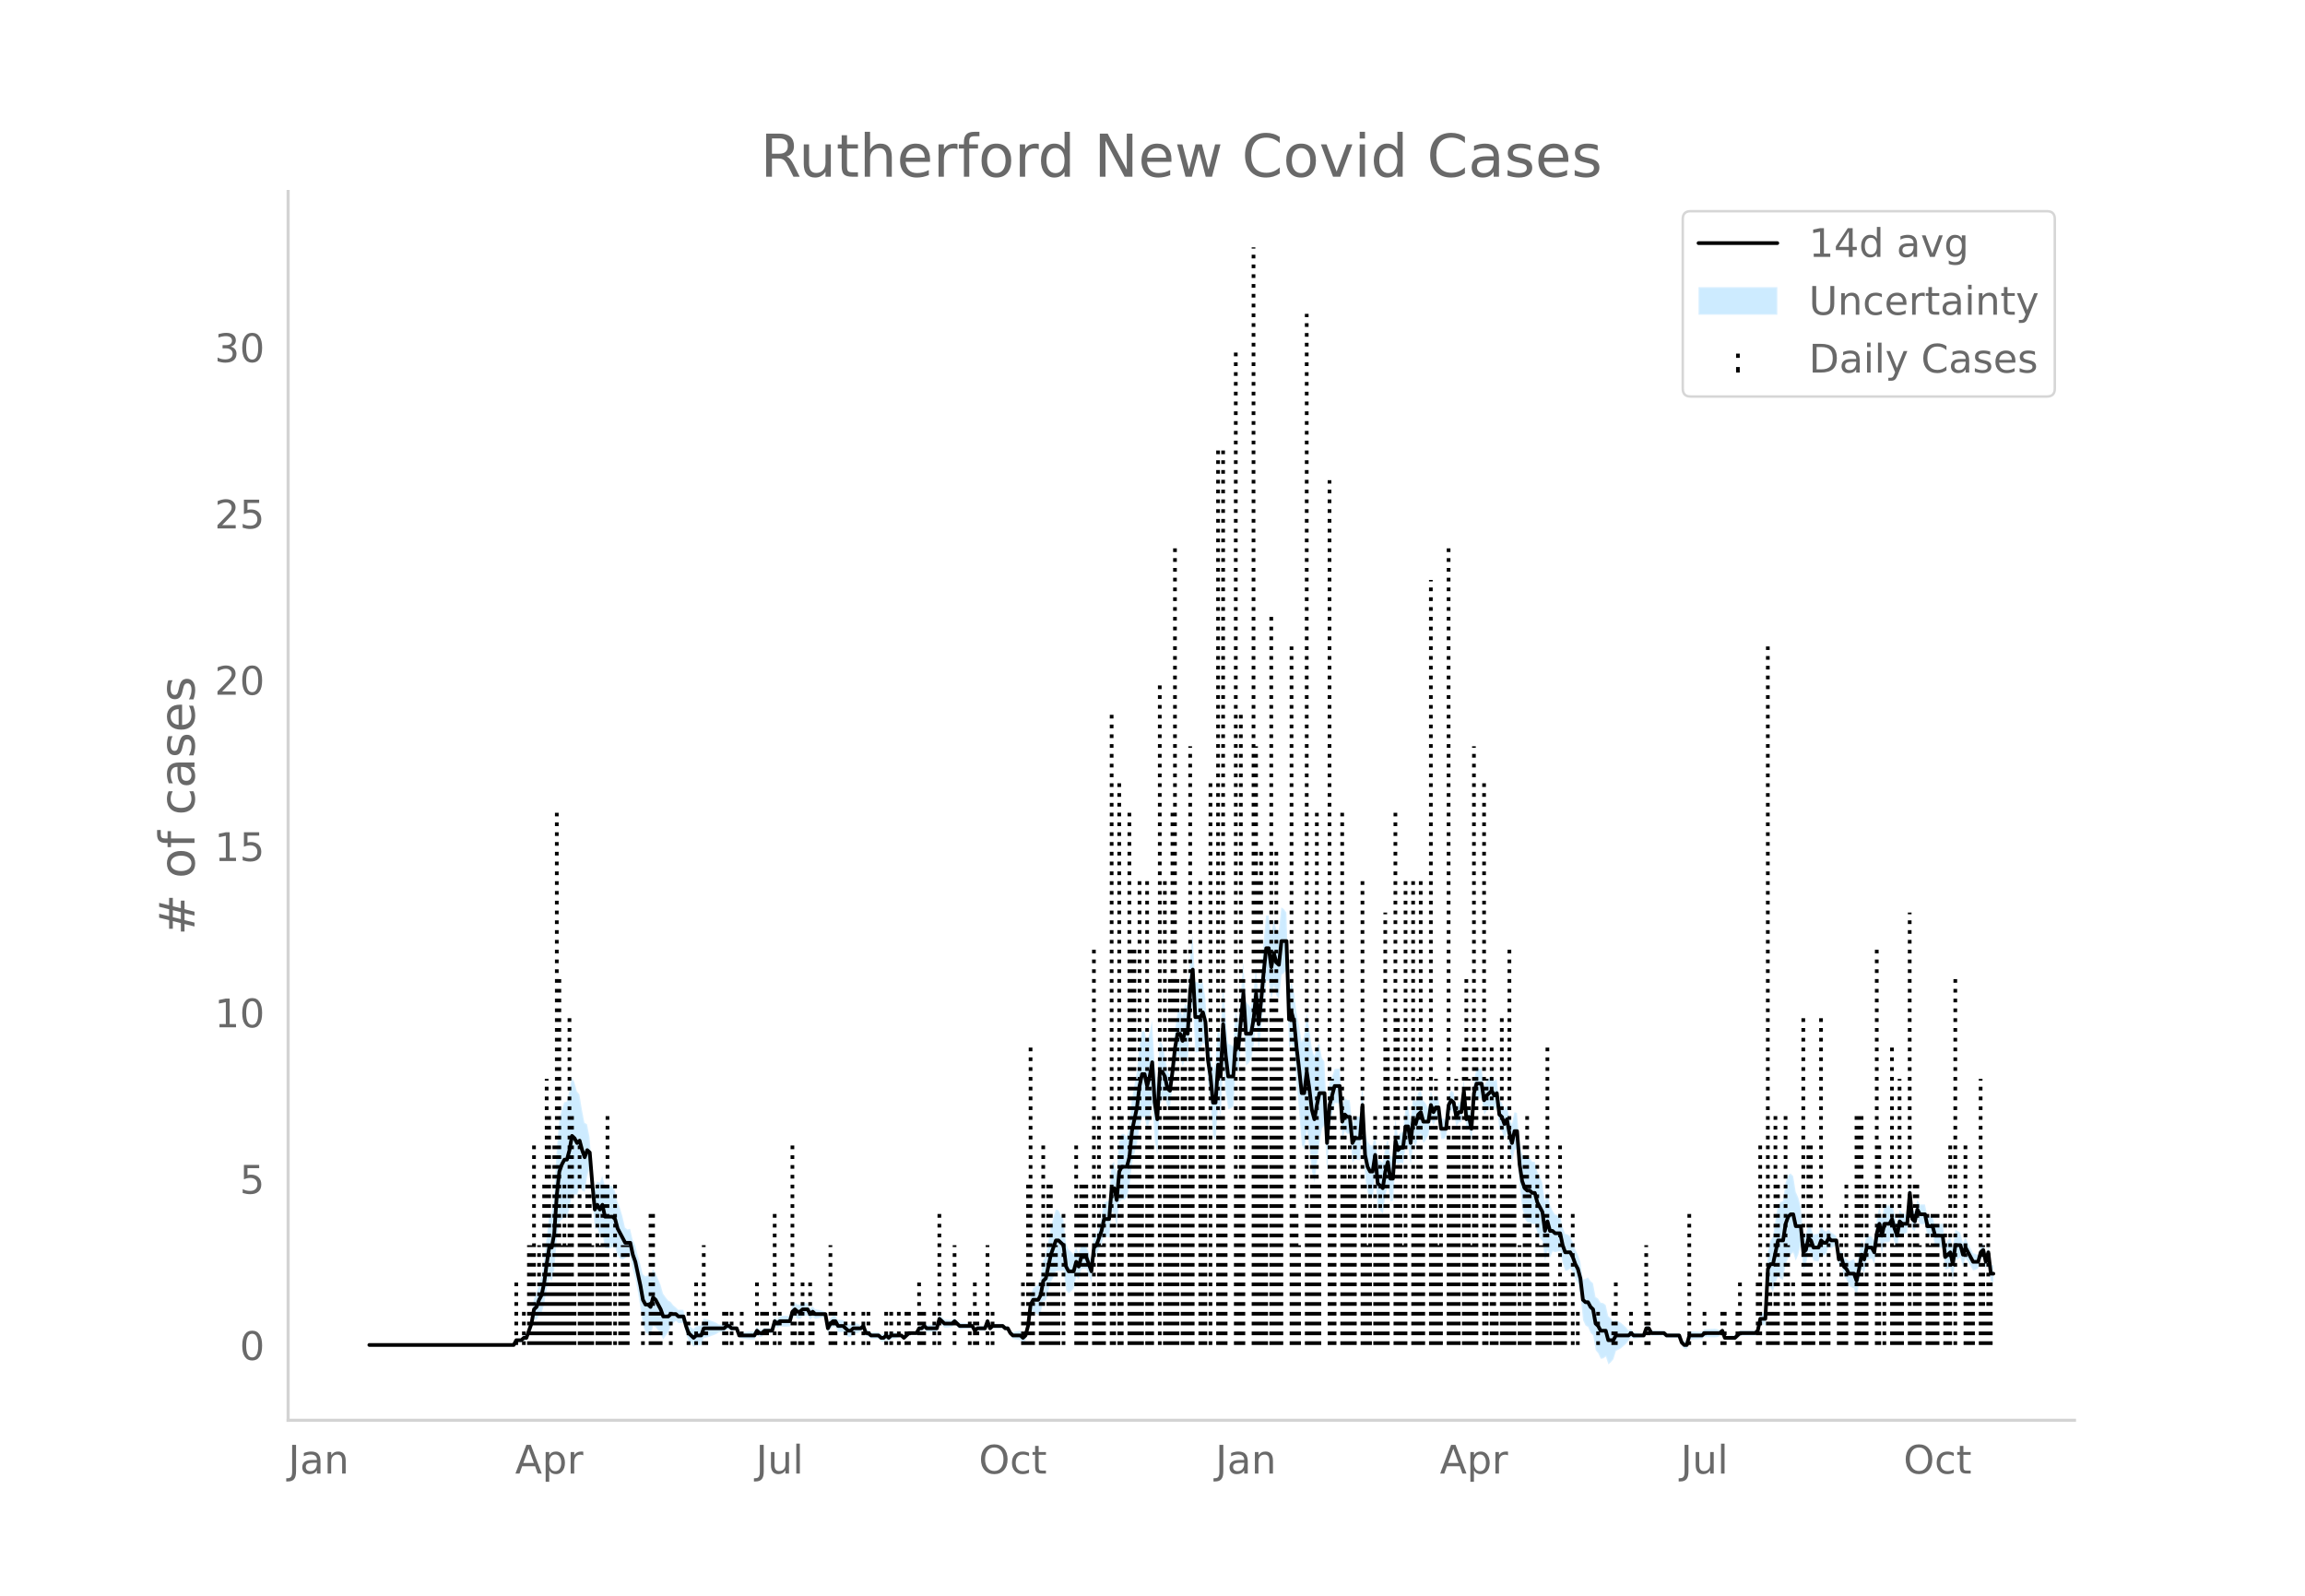 <svg height="864" viewBox="0 0 936 648" width="1248" xmlns="http://www.w3.org/2000/svg" xmlns:xlink="http://www.w3.org/1999/xlink"><defs><style>*{stroke-linecap:butt;stroke-linejoin:round}</style></defs><g id="figure_1"><path d="M0 648h936V0H0z" style="fill:#fff" id="patch_1"/><g id="axes_1"><path d="M117 576.72h725.4V77.76H117z" style="fill:none" id="patch_2"/><g id="PolyCollection_1"><defs><path d="M151.002-101.853H208.614l1.029-1.413 1.028.185 1.03.12 1.028-.742 1.029.144 1.029-2.33 1.028-2.04 1.03-4.198 1.028.107 1.029-1.8 1.028-.994 1.03-3.628 1.028-5.922 1.029-4.74 1.029 1.272 1.028-4.455 1.03-12.722 1.028-6.774 1.029-1.105 1.029-.88 1.028.233 1.03-3.606 1.028-5.835 1.029.086 1.029.067 1.028-3.2 1.03 1.476 1.028.52 1.029-6.381 1.028-3.313 1.03 11.64 1.028 13.16 1.029-.376 1.029 3.368 1.028-1.052 1.03 5.825 1.028.176 1.029-.177 1.029-.397 1.028.068 1.03 3.248 1.028 1.342 1.029.348 1.029-.568 1.028-.802 1.03.27 1.028 5.27 1.029 3.555 1.028 5.519 1.03 6.176 1.028 7.36 1.029 3.009 1.029.412 1.028 1.004 1.03-4.243 1.028.484 1.029 1.427 1.029 1.402 1.028 2.132 1.03-1.434 1.028-1.311 1.029-2.55 1.029-1.325 1.028-.863 1.03.893 1.028.024 1.029-.024 1.029 4.228 1.028 3.076 1.03 1.115 1.028 1.228 1.029-.85 1.028.2 1.03.111 1.028-2.999 1.029-.23 1.029-.297 1.028-.386 1.03-.349 1.028-.456 1.029-.652 1.029-.08 1.028.02 1.03-.965 1.028-.202 1.029.775 1.029-.277 1.028-.534 1.03 3.428 1.028.277 1.029.19 1.028.135 1.03.095 1.028.062 1.029.032 1.029-1.968 1.028.92 1.03-.167 1.028-1.166 1.029-.089 1.029-.101 1.028-.118 1.03-3.195 1.028 1.184 1.029-.71 1.029.144 1.028.056 1.03-.028 1.028-.113 1.029-3.389 1.028-.63 1.03.989h1.028l1.029-.989 1.029-.17 1.028-.349 1.03 1.855 1.028-1.142 1.029.82 1.029-.18 1.028-.23 1.03-.303 1.028-.455 1.029 6.906 1.029-1.692 1.028-.864 1.03.061 1.028 2.056 1.029.021 1.029-.08 1.028 1.077 1.03.996 1.028.021 1.029-1.111 1.028-.238 1.03-.366 1.028-.6 1.029-.975 1.029 3.021 1.028-.068 1.03.916 1.028.111 1.029.045 1.029-.015 1.028 1.093 1.03.123 1.028-.946 1.029.964 1.029-1.065 1.028-.141 1.03-.194 1.028-.613 1.029-.079 1.028.902 1.03-.965 1.028-.859 1.029.081 1.029.065h1.028l1.03-1.661 1.028.207 1.029-.756 1.029 1.035 1.028.036 1.03.005 1.028-.025 1.029-.059 1.029-3.595 1.028 1.02 1.03.94 1.028-.073 1.029-.13 1.028-.204 1.03-.924 1.028.918 1.029.965 1.029-.059 1.028-.066 1.03-.074 1.028-.085 1.029-.098 1.029 1.997 1.028-.988 1.03.031 1.028.01 1.029-.01 1.029-2.784 1.028 2.753 1.03-1.028h4.115l1.028.973 1.029.003 1.029 2.073 1.028 1.287 1.03.232 1.028.177 1.029.136 1.029.918 1.028-.912 1.03-3.86 1.028-7.164 1.029-.654 1.029.888 1.028.668 1.03-1.227 1.028-4.575 1.029-.124 1.029-3.835 1.028-3.722 1.03-2.034 1.028-2.31 1.029-.211 1.028.086 1.03-.117 1.028 7.923 1.029 1.222 1.029-.86 1.028-1.067 1.03-4.994 1.028 1.472 1.029-4.363 1.029-.118 1.028-.006 1.03 2.822 1.028 2.61 1.029-10 1.029-1.09 1.028-2.48 1.03-1.92 1.028-3.611 1.029.686 1.028.304 1.03-10.462 1.028 1.104 1.029 5.173 1.029-10.243 1.028-.994 1.03.024 1.028-1.088 1.029-3.939 1.029-9.908 1.028-3.997 1.03-3.923 1.028-6.98 1.029-3.564 1.029.132 1.028 4.966 1.03-3.933 1.028-6.66 1.029 15.224 1.028 5.473 1.03-20.459 1.028-1.978 1.029-.516 1.029 3.402 1.028-.033 1.03-8.155 1.028-8.62 1.029-4.206 1.029 1.183 1.028 3.392 1.03-3.056 1.028 1.546 1.029-15.722 1.029-7.648 1.028 19.307 1.03-.177 1.028-.546 1.029-3.305 1.029 1.532 1.028 14.778 1.03 8.124 1.028 13.518 1.029 2.113 1.028-15.119 1.03 5.364 1.028-21.145 1.029 11.597 1.029 6.36 1.028-.403 1.03-.674 1.028-16.192 1.029 2.49 1.029-11.45 1.028-8.048 1.03 16.515 1.028-1.006 1.029-1.503 1.029-5.636 1.028-10.093 1.03 12.541 1.028-9.186 1.029-10.971 1.028-8.5 1.03-.021 1.028 7.867 1.029-5.91 1.029 4.005 1.028 1.27 1.03-9.741 1.028-.68 1.029-1.366 1.029 31.836 1.028-2.242 1.03 3.731 1.028 12.943 1.029 11.96 1.029 12.887 1.028 1.99 1.03-7.903 1.028 7.208 1.029 9.568 1.028 4.39 1.03-7.77 1.028-8.411 1.029-5.783 1.029-1.403 1.028 19.414 1.03-18.228 1.028-5.627 1.029-4.473 1.029.123 1.028.114 1.03 14.17 1.028-2.956 1.029 1.09 1.029-.062 1.028 11.823 1.03-1.42 1.028.274 1.029.06 1.029-14.008 1.028 21.291 1.03 5.859 1.028 2.276 1.029-.277 1.028-8.231 1.03 12.473 1.028 1.3 1.029 1.053 1.029-7.575 1.028-4.014 1.03 6.627 1.028-.291 1.029-15.523 1.029.799 1.028-.708 1.03.385 1.028-7.39 1.029.894 1.029 6.939 1.028-9.139 1.03 1.728 1.028-4.24 1.029-.87 1.028 3.716 1.03-1.278 1.028-2.072 1.029-6.293 1.029 2.44 1.028-2.377 1.03-.84 1.028 8.746 1.029.062 1.029-.825 1.028-9.368 1.03-1.609 1.028 1.2 1.029 5.785 1.029-1.998 1.028-.09 1.03-8.122 1.028 11.59 1.029-.938 1.028 5.088 1.03-14 1.028-3.319 1.029.202 1.029-.104 1.028 6.76 1.03-1.88 2.057-1.79v-.15l1.029 1.777 1.028-1.147 1.03 8.9 1.028.869 1.029 3.212 1.029-2.434 1.028 6.86 1.03 4.84 1.028-4.85 1.029-.299 1.028 15.205 1.03 8.675 1.028 4.214 1.029 1.626 1.029.187 1.028.484 1.03-.047 1.028 3.815 1.029 1.88 1.029 1.27 1.028 8.022 1.03-4.132 1.028 2.646 1.029-2.388 1.029.288 1.028-.194 1.03-.164 1.028 4.96 1.029 2.982 1.029-.233 1.028-.709 1.03 1.553 1.028 2.713 1.029 1.827 1.028 4.772 1.03 10.143 1.028 2.155 1.029.611 1.029 2.383 1.028 1.042 1.03 6.005 1.028 1.25 1.029 2.22 1.029-.2 1.028-.723 1.03 3.181 1.028-.89 1.029-1.256 1.029-3.358 1.028-.479 1.03-.588 1.028-.892 1.029-.931 1.028-1.299 1.03-1.348 1.028.625 1.029-.111 1.029-.142 1.028-.186 1.03-.123 1.028-2.677 1.029.063 1.029 1.927 1.028-.008 1.03-.012 1.028-.017 1.029-.023 1.029-.03 1.028.994H681.858l1.028 3.142 1.029 1.214 1.029.276 1.028-3.899 1.03-.043 1.028-.048 1.029-.053 1.029-.057h1.028l1.03-.907 1.028.052 1.029.048 1.029.043 1.028.04 1.03-.12 1.028-.378 1.029-1.619 1.029 3.013 1.028.095 1.03.08 1.028.068 1.029.059 1.028-.965 1.03-.965H712.72l1.029-.965 1.029-3.894 1.028.483 1.03.285 1.028-15.854 1.029.542 1.029 1.58 1.028-3.133 1.03-3.144 1.028 1.012 1.029.474 1.028-6.12 1.03-2.634 1.028-1.346 1.029-1.056 1.029 3.316 1.028-2.342 1.03-3.896 1.028 9.923 1.029-1.544 1.029-5.774 1.028.574 1.03 3.095 1.028.185 1.029.17 1.029-2.973 1.028.598 1.03-.674 1.028-2.919 1.029.557 1.028-.537 1.03-.775 1.028 8.234 1.029-.637 1.029 4.649 1.028 1.636 1.03 2.734 1.028.582 1.029.424 1.029 3.308 1.028-4.935 1.03-6.047 1.028 1.373 1.029-5.122 1.029-.326 1.028-.36 1.03 2.063 1.028-6.756 1.029-2.64 1.029 5.071 1.028-4.416 1.03.093 1.028-.21 1.029-2.795 1.028 3.004 1.03 2.51 1.028-6.368 1.029.74 1.029-.36 1.028-.539 1.03-11.895 1.028 10.485 1.029.966 1.029-4.901 1.028 1.97 1.03.02h1.028l1.029 4.905 1.029-.06 1.028-.381 1.03 4.307 1.028.348 1.029.296 1.028.253 1.03 8.805 1.028-.22 1.029-.535 1.029 5.212 1.028-8.111 1.03-.568 1.028-.802 1.029 3.682 1.029-3.356 1.028 1.348 1.03 1.81 1.028 1.843 1.029-.275 1.029-.518 1.028-3.87 1.03-.932 1.028 4.955 1.029-4.095 1.028 9.287 1.03.307v-7.107l-1.03.307-1.028-8.078-1.03 3.622-1.028-4.692-1.029.998-1.028 3.848-1.03-.519-1.028-.274-1.029-2.016-1.029-2.05-1.028-2.51-1.03 2.432-1.028-4.035-1.029-.803-1.029-.567-1.028 7.324-1.03-4.435-1.028 1.395-1.029 1.708-1.029-8.56-1.028.253-1.03.296-1.028.348-1.029-3.41-1.028-.381-1.03-.06-1.028-4.744h-1.029l-1.029.02-1.028-1.888-1.03 4.747-1.028-.964-1.029-10.74-1.029 13.189-1.028-.538-1.03-.361-1.028-1.19-1.029 5.21-1.029-3.279-1.028-4.714-1.03 1.063-1.028-.209-1.029.093-1.028 5.231-1.03-4.576-1.028 5.078-1.029 8.68-1.029-1.796-1.028-.36-1.03-.326-1.028 4.525-1.029-2.485-1.029 5.528-1.028 4.713-1.03-2.48-1.028.424-1.029.582-1.029-1.125-1.028-.293-1.03-3.07-1.028 1.293-1.029-7.202-1.029-.775-1.028-.537-1.03-1.372-1.028.94-1.029-.674-1.028-1.332-1.03 2.815-1.028.17-1.029.186-1.029-2.694-1.028-1.355-1.03 3.873-1.028.385-1.029-11.3-1.029-3.897-1.028-2.341-1.03-6.332-1.028-1.055-1.029.583-1.029 3.155-1.028 7.386-1.03.473-1.028 1.013-1.029 6.503-1.028 6.514-1.03 1.58-1.028 4.4-1.029 24.666-1.029.284-1.028.483-1.03 5.754-1.028.964h-6.173l-1.029.965-1.028.965-1.03.059-1.028.068-1.029.08-1.028.095-1.03-2.776-1.028.31-1.029-.377-1.029-.12-1.028.04-1.03.043-1.028.048-1.029.052-1.029 1.022h-1.028l-1.03-.057-1.028-.053-1.029-.048-1.029-.043-1.028 3.82-1.03.274-1.028-.715-1.029-2.646h-5.144l-1.028-.936-1.03-.03-1.028-.022-1.029-.018-1.029-.012-1.028-.007-1.03-1.932-1.028.062-1.029 3.112-1.029-.123-1.028-.186-1.03-.142-1.028-.111-1.029-1.305-1.029.582-1.028-1.299-1.03-.93-1.028-.893-1.029-.588-1.028-.48-1.03.502-1.028-1.256-1.029-.89-1.029-4.537-1.028-.723-1.03-.2-1.028-1.638-1.029-.68-1.029-5.572-1.028-.887-1.03-1.477-1.028.611-1.029.226-1.029-7.223-1.028-2.945-1.03-2.032-1.028-3.075-1.029-2.306-1.028-.71-1.03-.233-1.028-2.805-1.029-4.688-1.029-.164-1.028-.194-1.03-1.641-1.028-2.389-1.029-5.072-1.029 3.587-1.028-7.414-1.03-2.59-1.028-1.979-1.029-3.902-1.029-.047-1.028-1.446-1.03.188-1.028-.304-1.029-1.575-1.029-4.831-1.028-11.808-1.03-.298-1.028 4.797-1.029-2.878-1.028-4.717-1.03 1.426-1.028-2.577-1.029-1.061-1.029-8.464-1.028.782-1.03-2.082v-.15l-2.057 2.068-1.029 1.98-1.028-6.746-1.03-.104-1.028.201-1.029 4.4-1.029 14.941-1.028-4.559-1.03.992-1.028-11.564-1.029 9.243-1.028-.09-1.03 1.86-1.028-5.79-1.029-.73-1.029 2.25-1.028 9.926-1.03-.825-1.028.062-1.029-8.619-1.029-.84-1.028 1.481-1.03-3.347-1.028 7.212-1.029-2.072-1.029-1.277-1.028-4.002-1.03 1.059-1.028 3.478-1.029-2.131-1.028 10.156-1.03-6.567-1.028.895-1.029 9.974-1.029.385-1.028 1.222-1.03-6.92-1.028 15.349-1.029-.291-1.029-6.879-1.028 3.703-1.03 5.932-1.028-.876-1.029-.63-1.029-10.68-1.028 5.274-1.03-.276-1.028-1.583-1.029-3.789-1.028-19.227-1.03 13.004-1.028.06-1.029.274-1.029 2.44-1.028-9.402-1.03-.062-1.028-.84-1.029 2.832-1.029-14.77-1.028.113-1.03.123-1.028 3.244-1.029 2.092-1.029 12.643-1.028-21.104-1.03-1.404-1.028-5.782-1.029 1.235-1.029 3.808-1.028-3.329-1.03-7.797-1.028-6.298-1.029 9.462-1.028 1.99-1.03-6.408-1.028-5.404-1.029-8.282-1.029-3.987-1.028 3.546-1.03-31.836-1.028-1.366-1.029-.68-1.029 9.554-1.028-.66-1.03-3.712-1.028 5.667-1.029-7.57-1.029-.02-1.028 10.794-1.03 12.183-1.028 10.108-1.029-12.541-1.028 11.13-1.03 5.942-1.028-1.503-1.029-1.006-1.029-16.287-1.028 13.176-1.03 11.705-1.028-5.228-1.029 14.68-1.029-.675-1.028-.403-1.03-11.005-1.028-13.486-1.029 21.303-1.029-4.284-1.028 15.753-1.03 2.113-1.028-7.706-1.029-5.382-1.028-16.094-1.03-6.186-1.028.554-1.029-.546-1.029-.177-1.028-19.282-1.03 9.717-1.028 19.008-1.029-.383-1.029 4.662-1.028-2.397-1.03 1.184-1.028 7.37-1.029 10.675-1.029 7.28-1.028-1.962-1.03-6.245-1.028-4.375-1.029-1.978-1.029 18.13-1.028-8.033-1.03-17.577-1.028 4.917-1.029 3.785-1.028-4.682-1.03.133-1.028 6.083-1.029 10.385-1.029 5.725-1.028 5.65-1.03 11.316-1.028 3.78-1.029-1.09-1.029.024-1.028 2.866-1.03 12.91-1.028-4.474-1.029 1.103-1.029 14.622-1.028.304-1.03.686-1.028 6.036-1.029 3.868-1.028 3.31-1.03.838-1.028 9.295-1.029-3.178-1.029-2.966-1.028-.006-1.03-.118-1.028 3.354-1.029-2.387-1.029 2.724-1.028-1.067-1.03-.86-1.028-2.637-1.029-9.442-1.029-2.046-1.028-1.844-1.03-.21-1.028 3.478-1.029 3.754-1.028 5.926-1.03 5.812-1.028 1.805-1.029 7.002-1.029 2.632-1.028.668-1.03.888-1.028 3.205-1.029 10.2-1.029 3.86-1.028 1.017-1.03-1.012-1.028.136-1.029.177-1.029.232-1.028-.642-1.03-1.786-1.028.003-1.029-.956h-4.115l-1.029.9-1.028-3.035-1.03 3.004-1.028-.01-1.029.01-1.029.032-1.028.94-1.03-1.861-1.028-.098-1.029-.085-1.029-.074-1.028-.066-1.03-.059-1.028-.964-1.029-1.011-1.029 1.005-1.028-.204-1.03-.13-1.028-.073-1.029-.989-1.028-.91-1.03 4.122-1.028-.058-1.029-.026-1.029.005-1.028.037-1.03-.895-1.028 1.174-1.029.207-1.029 2.197h-1.028l-1.03.065-1.028.081-1.029 1.071-1.029.965-1.028-1.028-1.03-.078-1.028-.614-1.029-.194-1.028-.14-1.03.863-1.028-.965-1.029.984-1.029.123-1.028-.837-1.03-.015-1.028.045-1.029.111-1.029-1.013-1.028-.068-1.03-2.767-1.028.954-1.029-.6-1.029-.366-1.028-.238-1.03.818-1.028.02-1.029-.932-1.028-.853-1.03-.08-1.028.021-1.029-1.803-1.029.062-1.028 1.065-1.03 2.166-1.028-4.67-1.029-.455-1.029-.304-1.028-.229-1.03-.18-1.028-1.11-1.029.788-1.029-2.004-1.028-.349-1.03-.17-1.028.94h-1.029l-1.029-.94-1.028 1.299-1.03 4.33-1.028-.114-1.029-.027-1.028.055-1.03.144-1.028 1.22-1.029-.746-1.029 4.523-1.028-.118-1.03-.101-1.028-.089-1.029.764-1.029-.168-1.028-1.009-1.03 1.891-1.028.032-1.029.062-1.029.095-1.028.135-1.03.19-1.028.277-1.029-2.36-1.028-.534-1.03-.278-1.028-1.154-1.029-.202-1.029.965-1.028.02-1.03-.08-1.028-.653-1.029-.456-1.029-.348-1.028-.386-1.03-.298-1.028-.23-1.029 2.79-1.029.111-1.028.201-1.03 1.078-1.028-.701-1.029-.815-1.028-2.712-1.03-3.49-1.028-.023-1.029.023-1.029-1.037-1.028-.862-1.03-1.326-1.028-.62-1.029-1.31-1.029-1.434-1.028-3.657-1.03-2.457-1.028-2.432-1.029-1.445-1.029 3.474-1.028-.925-1.03.412-1.028-.85-1.029-4.217-1.029-3.471-1.028-4.128-1.03-2.233-1.028-4.379-1.029.271-1.028-.802-1.03-4.427-1.028-3.512-1.029-2.516-1.029-4.47-1.028-1.862-1.03-.396-1.028-.177-1.029.176-1.029-3.822-1.028 2.806-1.03-.491-1.028 3.484-1.029-8.064-1.029-13.444-1.028-5.242-1.03-.593-1.028-5.268-1.029-6.243-1.028-1.27-1.03-3.792-1.028-1.844-1.029 5.742-1.029 4.112-1.028.233-1.03 2.98-1.028 4.682-1.029 12.521-1.029 18.15-1.028 7.121-1.03 1.272-1.028 8.767-1.029 9.513-1.029 6.02-1.028 2.865-1.03 3.988-1.028 2.037-1.029 7.378-1.028 3.75-1.03 3.457-1.028.145-1.029 1.186-1.029.121-1.028.185-1.03 2.445H151.003z" id="m5a66e35110" style="stroke:#fff;stroke-opacity:.2"/></defs><g clip-path="url(#p52779adbbd)"><use style="fill:#089fff;fill-opacity:.2;stroke:#fff;stroke-opacity:.2" xlink:href="#m5a66e35110" y="648"/></g></g><g id="LineCollection_1"><path clip-path="url(#p52779adbbd)" d="M209.643 546.147v-27.012M212.729 546.147v-13.506M214.787 546.147V505.63M215.815 546.147V505.63M216.844 546.147V465.11M217.873 546.147v-13.506M218.902 546.147V505.63M219.93 546.147v-27.012M220.96 546.147v-67.531M221.988 546.147v-108.05M223.017 546.147v-94.544M224.046 546.147v-27.012M225.074 546.147V465.11M226.103 546.147v-216.1M227.132 546.147V397.578M228.16 546.147V505.63M229.19 546.147v-67.531M230.218 546.147V505.63M231.247 546.147V411.085M232.276 546.147v-94.544M233.305 546.147v-27.012M235.362 546.147V465.11M236.391 546.147v-54.025M237.42 546.147v-54.025M238.449 546.147v-67.531M239.477 546.147v-67.531M240.506 546.147V505.63M242.564 546.147v-67.531M243.593 546.147V505.63M244.621 546.147v-67.531M245.65 546.147v-67.531M246.679 546.147v-94.544M247.708 546.147v-27.012M249.765 546.147v-67.531M251.823 546.147v-27.012M252.852 546.147V505.63M253.88 546.147V505.63M254.91 546.147V505.63M261.082 546.147v-13.506M264.168 546.147v-54.025M265.197 546.147v-54.025M266.226 546.147v-13.506M267.255 546.147v-13.506M268.284 546.147v-13.506M272.399 546.147v-13.506M279.6 546.147v-13.506M282.687 546.147v-27.012M285.773 546.147V505.63M286.802 546.147v-13.506M294.003 546.147v-13.506M295.032 546.147v-13.506M297.09 546.147v-13.506M301.205 546.147v-13.506M307.378 546.147v-27.012M309.435 546.147v-13.506M310.464 546.147v-13.506M311.493 546.147v-13.506M314.58 546.147v-54.025M316.637 546.147v-13.506M321.78 546.147V465.11M322.81 546.147v-13.506M324.867 546.147v-13.506M325.896 546.147v-27.012M328.982 546.147v-27.012M330.011 546.147v-13.506M337.213 546.147V505.63M338.241 546.147v-13.506M339.27 546.147v-13.506M343.385 546.147v-13.506M346.472 546.147v-13.506M350.587 546.147v-13.506M352.644 546.147v-13.506M359.846 546.147v-13.506M361.904 546.147v-13.506M364.99 546.147v-13.506M368.076 546.147v-13.506M369.105 546.147v-13.506M373.22 546.147v-27.012M374.249 546.147v-13.506M375.278 546.147v-13.506M379.393 546.147v-13.506M381.45 546.147v-54.025M387.623 546.147V505.63M393.796 546.147v-13.506M395.854 546.147v-27.012M396.882 546.147v-13.506M400.998 546.147V505.63M403.055 546.147v-13.506M415.4 546.147v-27.012M416.43 546.147v-13.506M417.458 546.147v-67.531M418.487 546.147V424.591M419.516 546.147v-27.012M422.602 546.147v-27.012M423.63 546.147V465.11M424.66 546.147v-13.506M425.689 546.147v-67.531M426.717 546.147v-67.531M427.746 546.147V505.63M428.775 546.147V505.63M429.804 546.147v-27.012M431.861 546.147v-54.025M437.005 546.147V465.11M438.034 546.147v-54.025M439.063 546.147v-67.531M440.092 546.147v-67.531M441.12 546.147v-67.531M444.207 546.147V384.072M445.236 546.147v-13.506M446.264 546.147v-94.544M447.293 546.147V505.63M448.322 546.147v-67.531M451.408 546.147V289.528M452.437 546.147v-54.025M454.495 546.147V316.541M455.523 546.147v-94.544M458.61 546.147v-216.1M459.639 546.147V384.072M460.667 546.147V384.072M461.696 546.147v-108.05M462.725 546.147V357.06M463.754 546.147v-67.531M465.811 546.147V357.06M466.84 546.147v-108.05M467.869 546.147V465.11M470.955 546.147V276.022M473.013 546.147V357.06M474.042 546.147v-94.544M475.07 546.147V397.578M476.1 546.147v-216.1M477.128 546.147v-324.15M478.157 546.147V397.578M480.214 546.147V397.578M481.243 546.147V384.072M482.272 546.147v-67.531M483.3 546.147V303.034M484.33 546.147V424.591M487.416 546.147V357.06M488.445 546.147V424.591M489.474 546.147v-94.544M491.531 546.147V316.541M494.617 546.147v-364.67M495.646 546.147v-94.544M496.675 546.147v-364.67M497.704 546.147v-67.531M501.819 546.147V140.96M502.848 546.147v-67.531M503.877 546.147V289.528M504.905 546.147V397.578M509.02 546.147V100.44M510.05 546.147V303.034M511.078 546.147V357.06M512.107 546.147V343.553M513.136 546.147V384.072M514.164 546.147V411.085M516.222 546.147V249.01M517.25 546.147V397.578M518.28 546.147V343.553M519.308 546.147V411.085M520.337 546.147V411.085M524.452 546.147V262.515M525.481 546.147V411.085M526.51 546.147v-54.025M527.539 546.147V505.63M530.625 546.147V127.453M531.654 546.147v-54.025M532.683 546.147V465.11M533.711 546.147V465.11M534.74 546.147v-216.1M535.77 546.147v-67.531M539.884 546.147V194.984M540.913 546.147v-108.05M541.942 546.147v-94.544M545.028 546.147v-216.1M546.057 546.147v-94.544M547.086 546.147v-67.531M548.115 546.147V465.11M549.143 546.147v-67.531M550.172 546.147v-94.544M553.259 546.147V357.06M554.287 546.147v-67.531M555.316 546.147V505.63M556.345 546.147v-67.531M558.402 546.147v-94.544M559.431 546.147v-54.025M560.46 546.147V465.11M561.489 546.147v-54.025M562.518 546.147V370.566M563.546 546.147V424.591M566.633 546.147v-216.1M567.662 546.147V411.085M568.69 546.147V465.11M569.72 546.147V505.63M570.748 546.147V357.06M573.834 546.147V357.06M574.863 546.147v-54.025M575.892 546.147v-108.05M576.92 546.147V357.06M577.95 546.147v-67.531M581.036 546.147V235.503M582.065 546.147v-94.544M583.093 546.147v-108.05M584.122 546.147V505.63M585.151 546.147v-67.531M588.237 546.147v-324.15M589.266 546.147V465.11M590.295 546.147v-94.544M591.324 546.147v-108.05M592.353 546.147v-94.544M594.41 546.147V424.591M595.439 546.147V397.578M596.468 546.147v-108.05M597.496 546.147V505.63M598.525 546.147V303.034M599.554 546.147V424.591M602.64 546.147V316.541M603.67 546.147v-108.05M605.727 546.147V424.591M605.727 546.147v-108.05M606.756 546.147v-67.531M607.784 546.147v-13.506M609.842 546.147V411.085M610.87 546.147v-67.531M611.9 546.147v-67.531M612.928 546.147V384.072M613.957 546.147v-67.531M614.986 546.147v-67.531M617.043 546.147V505.63M618.072 546.147v-13.506M619.101 546.147V465.11M620.13 546.147v-94.544M621.159 546.147v-67.531M624.245 546.147V465.11M625.274 546.147V505.63M626.303 546.147V505.63M627.331 546.147v-54.025M628.36 546.147V424.591M629.389 546.147v-13.506M631.447 546.147v-27.012M632.475 546.147v-13.506M633.504 546.147V465.11M634.533 546.147v-27.012M635.562 546.147v-27.012M638.648 546.147v-54.025M640.706 546.147v-13.506M648.936 546.147v-13.506M655.109 546.147v-13.506M656.138 546.147v-27.012M662.31 546.147v-13.506M668.483 546.147V505.63M669.512 546.147v-13.506M685.972 546.147v-54.025M692.145 546.147v-13.506M699.347 546.147v-13.506M700.376 546.147v-13.506M705.52 546.147v-13.506M706.548 546.147v-27.012M713.75 546.147v-27.012M714.779 546.147V465.11M717.865 546.147V262.515M718.894 546.147v-27.012M719.923 546.147v-13.506M720.951 546.147v-94.544M721.98 546.147v-67.531M725.066 546.147v-94.544M726.095 546.147V505.63M727.124 546.147v-13.506M728.153 546.147v-27.012M729.182 546.147v-13.506M732.268 546.147V411.085M733.297 546.147V505.63M734.326 546.147V465.11M735.354 546.147V465.11M736.383 546.147v-27.012M739.47 546.147V411.085M740.498 546.147v-27.012M741.527 546.147v-13.506M742.556 546.147v-54.025M746.671 546.147v-27.012M747.7 546.147v-54.025M748.729 546.147v-27.012M749.757 546.147v-67.531M753.873 546.147v-94.544M754.901 546.147v-94.544M755.93 546.147v-94.544M756.959 546.147v-27.012M757.988 546.147v-67.531M762.103 546.147V384.072M763.132 546.147V465.11M765.19 546.147v-67.531M768.276 546.147V424.591M769.304 546.147V505.63M770.333 546.147v-54.025M771.362 546.147v-108.05M772.39 546.147v-54.025M775.477 546.147V370.566M776.506 546.147v-13.506M777.535 546.147v-67.531M778.564 546.147v-67.531M779.592 546.147V505.63M782.679 546.147v-54.025M783.708 546.147V505.63M784.736 546.147v-54.025M785.765 546.147v-54.025M786.794 546.147v-54.025M789.88 546.147v-54.025M790.909 546.147v-27.012M791.938 546.147V465.11M793.995 546.147V397.578M798.11 546.147V465.11M799.14 546.147v-27.012M800.168 546.147v-27.012M801.197 546.147v-27.012M804.283 546.147v-108.05M805.312 546.147V505.63M806.34 546.147v-13.506M807.37 546.147v-54.025M808.398 546.147v-27.012M809.427 546.147" style="fill:none;stroke:#000;stroke-dasharray:1.5,2.475;stroke-dashoffset:0;stroke-width:1.5"/></g><path clip-path="url(#p52779adbbd)" d="M149.973 546.147h58.64l1.03-1.929h2.057l1.029-.965h1.029l2.057-5.788 1.03-5.789 1.028-.964 1.029-2.895 1.028-1.929 1.03-4.824 1.028-7.718 1.029-6.753h1.029l1.028-5.788 1.03-15.436 1.028-9.647 1.029-2.894 1.029-1.93h1.028l1.03-3.859 1.028-5.788 1.029.965 1.029 1.929 1.028-.965 1.03 3.86 1.028 2.893 1.029-2.894 1.028.965 1.03 12.541 1.028 10.613 1.029-1.93 1.029 1.93 1.028-1.93 1.03 4.824h3.086l1.028.965 1.03 3.858 3.086 5.789h2.057l1.029 4.824 1.029 2.894 2.057 9.647 1.03 5.788 1.028 1.93h1.029l1.028.965 1.03-3.86 1.028.965 2.058 3.86 1.028 2.894h2.058l1.029-.965h2.057l1.03.965h2.057l1.029 3.859 1.028 2.894 2.058 1.93 1.029-.965h2.057l1.029-2.895h8.23l1.03-.964h1.028l1.029.964h2.057l1.03 2.895h6.172l1.029-1.93 1.028.965h1.03l1.028-.965h3.086l1.03-3.859 1.028.965 1.029-.965h4.115l1.029-3.859 1.028-.965 1.03.965h1.028l1.029-.965h2.057l1.03 1.93 1.028-.965 1.029.965h4.115l1.029 5.788 1.029-1.93 1.028-.964h1.03l1.028 1.93h2.058l2.057 1.929h1.029l1.029-.965h3.086l1.029-.964 1.029 2.894h1.028l1.03.965h3.086l1.028.964h1.03l1.028-.964 1.029.964 1.029-.964h4.115l1.028.964 2.058-1.93h3.086l1.03-1.929h1.028l1.029-.964 1.029.964h4.115l1.029-3.859 2.057 1.93h3.086l1.03-.965 2.057 1.93h5.144l1.029 1.929 1.028-.965h3.087l1.029-2.894 1.028 2.894 1.03-.964h4.114l1.03.964h1.028l1.029 1.93 1.028.965h3.087l1.029.964 1.028-.964 1.03-3.86 1.028-8.682 1.029-1.93h2.057l1.03-1.929 1.028-5.788 1.029-.965 2.057-9.647 2.058-5.789h1.029l2.057 1.93 1.029 8.682 1.029 1.93h2.057l1.03-3.86 1.028 1.93 1.029-3.859h2.057l2.058 5.789 1.029-9.648 1.029-.964 2.057-5.789 1.029-4.823h2.057l1.03-12.542h1.028l1.029 4.824 1.029-11.577 1.028-1.93h2.058l1.029-3.859 1.029-10.612 2.057-9.647 1.029-8.683 1.029-4.823h1.029l1.028 4.823 1.03-3.859 1.028-5.788 1.029 16.4 1.028 6.754 1.03-19.295h1.028l1.029 1.93 1.029 4.823 1.028.965 1.03-7.718 1.028-9.647 1.029-5.789h1.029l1.028 2.894 1.03-3.859 1.028.965 1.029-17.365 1.029-8.683 1.028 19.295h2.058l1.029-1.93 1.029 3.86 1.028 15.435 1.03 6.753 1.028 10.613h1.029l1.028-15.436 1.03 4.823 1.028-21.224 1.029 12.542 1.029 8.682h2.057l1.029-15.435 1.029 3.859 2.057-22.19 1.03 16.401h2.057l1.029-5.788 1.028-10.612 1.03 12.541 1.028-9.647 1.029-11.577 1.028-9.647h1.03l1.028 7.718 1.029-5.789 1.029 3.86 1.028.964 1.03-9.647h2.057l1.029 31.836 1.028-2.894 1.03 3.859 1.028 10.612 1.029 8.682 1.029 9.648h1.028l1.03-8.683 1.028 6.753 1.029 8.683 1.028 3.859 1.03-5.789 1.028-4.823h2.058l1.028 20.259 1.03-15.436 2.057-7.718h2.057l1.03 14.471 1.028-2.894 1.029.965h1.029l1.028 10.612 1.03-1.93h2.057l1.029-13.506 1.028 20.26 1.03 4.823 1.028 1.93h1.029l1.028-6.753 1.03 11.576 2.057 1.93 1.029-6.753 1.028-3.86 1.03 6.754h1.028l1.029-15.436 1.029 3.86 1.028-.966h1.03l1.028-8.682h1.029l1.029 6.753 1.028-9.647 1.03 1.93 1.028-3.86 1.029-.965 1.028 3.86h2.058l1.029-6.754 1.029 2.894 1.028-1.929h1.03l1.028 8.683h2.058l1.028-9.648 1.03-1.93 1.028.966 1.029 5.788 1.029-1.93h1.028l1.03-8.682 1.028 11.577 1.029-.965 1.028 4.824 1.03-14.471 1.028-3.86h2.058l1.028 6.754 1.03-1.93 2.057-1.93h0l1.029 1.93 1.028-.964 1.03 8.682 1.028.965 1.029 2.894 1.029-1.93 1.028 5.79 1.03 3.858 1.028-4.824h1.029l1.028 13.507 1.03 6.753 1.028 2.894 1.029.965h1.029l1.028.964h1.03l1.028 3.86 2.058 3.858 1.028 7.718 1.03-3.859 1.028 3.86h1.029l1.029.964h2.057l1.029 4.824 1.029 2.894h2.057l1.03 1.93 1.028 2.893 1.029 1.93 1.028 3.859 1.03 8.682 1.028.965h1.029l1.029 1.93 1.028.964 1.03 5.789 1.028.965 1.029 1.929h2.057l1.03 3.859h2.057l1.029-1.93h5.143l1.03-.964 1.028.965h4.115l1.029-2.895h1.029l1.029 1.93h5.144l1.028.965h5.144l1.03 2.894 1.028.964h1.029l1.028-3.858h5.144l1.03-.965h6.172l1.029-.965 1.029 2.894h4.115l2.057-1.93h6.173l1.029-.964 1.029-4.824h2.057l1.029-20.26 1.029-1.929h1.029l2.057-9.647h2.058l1.028-6.753 1.03-2.894 1.028-.965h1.029l1.029 4.824h2.057l1.029 10.612 1.029-.965 1.029-4.824 1.028.965 1.03 2.894h2.057l1.029-2.894 1.028.965h1.03l1.028-1.93 1.029.965h2.057l1.03 7.718 1.028-.965 1.029 3.86 1.028.964 1.03 1.93h2.057l1.029 2.894 1.028-4.824 1.03-5.788 1.028 1.929 1.029-4.824h2.057l1.03 1.93 1.028-7.718 1.029-3.859 1.029 4.824 1.028-4.824h2.058l1.029-1.93 1.028 3.86 1.03 2.894 1.028-5.789 1.029.965h2.057l1.03-12.542 1.028 10.613 1.029.964 1.029-4.823 1.028 1.929h2.058l1.029 4.824h2.057l1.03 3.859h3.085l1.03 8.682 2.057-1.93 1.029 4.824 1.028-7.717h2.058l1.029 3.859 1.029-2.895 3.086 5.789h2.058l1.028-3.86 1.03-.964 1.028 4.824 1.029-3.86 1.028 8.683h1.03" style="fill:none;stroke:#000;stroke-linecap:round;stroke-width:1.5" id="line2d_1"/><path d="M117 576.72V77.76" style="fill:none;stroke:#d3d3d3;stroke-linecap:square;stroke-linejoin:miter;stroke-width:1.25" id="patch_3"/><path d="M117 576.72h725.4" style="fill:none;stroke:#d3d3d3;stroke-linecap:square;stroke-linejoin:miter;stroke-width:1.25" id="patch_4"/><g id="matplotlib.axis_1"><g id="xtick_1"><g style="fill:#696969" transform="matrix(.16 0 0 -.16 117.064 598.378)" id="text_1"><defs><path d="M9.813 72.906h9.859V5.078q0-13.187-5-19.14-5-5.954-16.094-5.954h-3.75v8.297h3.078q6.531 0 9.219 3.672Q9.813-4.39 9.813 5.078z" id="DejaVuSans-74"/><path d="M34.281 27.484q-10.89 0-15.093-2.484-4.204-2.484-4.204-8.5 0-4.781 3.157-7.594 3.156-2.797 8.562-2.797 7.485 0 12 5.297 4.516 5.297 4.516 14.078v2zm17.922 3.72V0H43.22v8.297Q40.14 3.328 35.547.953q-4.594-2.375-11.234-2.375-8.391 0-13.36 4.719Q6 8.016 6 15.922q0 9.219 6.172 13.906 6.187 4.688 18.437 4.688h12.61v.89q0 6.203-4.078 9.594-4.078 3.39-11.453 3.39-4.688 0-9.141-1.124-4.438-1.125-8.531-3.375v8.312q4.921 1.906 9.562 2.844 4.64.953 9.031.953 11.875 0 17.735-6.156 5.86-6.14 5.86-18.64z" id="DejaVuSans-97"/><path d="M54.89 33.016V0h-8.984v32.719q0 7.765-3.031 11.61-3.031 3.858-9.078 3.858-7.281 0-11.484-4.64-4.204-4.625-4.204-12.64V0H9.08v54.688h9.03v-8.5q3.235 4.937 7.594 7.374Q30.078 56 35.797 56q9.422 0 14.25-5.828 4.844-5.828 4.844-17.156z" id="DejaVuSans-110"/></defs><use xlink:href="#DejaVuSans-74"/><use x="29.492" xlink:href="#DejaVuSans-97"/><use x="90.771" xlink:href="#DejaVuSans-110"/></g></g><g id="xtick_2"><g style="fill:#696969" transform="matrix(.16 0 0 -.16 209.177 598.378)" id="text_2"><defs><path d="M34.188 63.188 20.797 26.906h26.812zm-5.579 9.718h11.188L67.578 0h-10.25l-6.64 18.703h-32.86L11.188 0H.78z" id="DejaVuSans-65"/><path d="M18.11 8.203v-29H9.077v75.484h9.031v-8.296q2.844 4.875 7.157 7.234Q29.594 56 35.594 56q9.968 0 16.187-7.906 6.235-7.907 6.235-20.797T51.78 6.484q-6.218-7.906-16.187-7.906-6 0-10.328 2.375-4.313 2.375-7.157 7.25zm30.578 19.094q0 9.906-4.079 15.547-4.078 5.64-11.203 5.64-7.14 0-11.218-5.64-4.079-5.64-4.079-15.547 0-9.906 4.078-15.547 4.079-5.64 11.22-5.64 7.124 0 11.202 5.64t4.078 15.547z" id="DejaVuSans-112"/><path d="M41.11 46.297q-1.516.875-3.297 1.281Q36.03 48 33.89 48q-7.625 0-11.703-4.953-4.079-4.953-4.079-14.234V0H9.08v54.688h9.03v-8.5q2.844 4.984 7.375 7.39Q30.031 56 36.531 56q.922 0 2.047-.125 1.125-.11 2.484-.36z" id="DejaVuSans-114"/></defs><use xlink:href="#DejaVuSans-65"/><use x="68.408" xlink:href="#DejaVuSans-112"/><use x="131.885" xlink:href="#DejaVuSans-114"/></g></g><g id="xtick_3"><g style="fill:#696969" transform="matrix(.16 0 0 -.16 306.984 598.378)" id="text_3"><defs><path d="M8.5 21.578v33.11h8.984V21.922q0-7.766 3.016-11.656 3.031-3.875 9.094-3.875 7.265 0 11.484 4.64 4.234 4.64 4.234 12.656v31h8.985V0h-8.984v8.406Q42.047 3.422 37.718 1q-4.313-2.422-10.032-2.422-9.421 0-14.312 5.86Q8.5 10.296 8.5 21.578zM31.11 56z" id="DejaVuSans-117"/><path d="M9.422 75.984h8.984V0H9.422z" id="DejaVuSans-108"/></defs><use xlink:href="#DejaVuSans-74"/><use x="29.492" xlink:href="#DejaVuSans-117"/><use x="92.871" xlink:href="#DejaVuSans-108"/></g></g><g id="xtick_4"><g style="fill:#696969" transform="matrix(.16 0 0 -.16 397.453 598.378)" id="text_4"><defs><path d="M39.406 66.219q-10.75 0-17.078-8.016-6.312-8-6.312-21.828 0-13.766 6.312-21.781 6.328-8 17.078-8 10.735 0 17.016 8 6.281 8.015 6.281 21.781 0 13.828-6.281 21.828-6.281 8.016-17.016 8.016zm0 8q15.328 0 24.5-10.281 9.188-10.282 9.188-27.563 0-17.234-9.188-27.516-9.172-10.28-24.5-10.28-15.375 0-24.593 10.25-9.204 10.265-9.204 27.546t9.204 27.563q9.218 10.28 24.593 10.28z" id="DejaVuSans-79"/><path d="M48.781 52.594v-8.407q-3.812 2.11-7.64 3.157-3.828 1.047-7.735 1.047-8.75 0-13.593-5.547-4.829-5.532-4.829-15.547 0-10.016 4.829-15.563 4.843-5.53 13.593-5.53 3.907 0 7.735 1.046 3.828 1.047 7.64 3.156V2.094Q45.016.344 40.984-.531q-4.015-.89-8.562-.89-12.36 0-19.64 7.765-7.266 7.765-7.266 20.953 0 13.375 7.343 21.031Q20.22 56 33.016 56q4.14 0 8.093-.86 3.953-.843 7.672-2.546z" id="DejaVuSans-99"/><path d="M18.313 70.219V54.688h18.5v-6.985h-18.5V18.016q0-6.688 1.828-8.594 1.828-1.906 7.453-1.906h9.218V0h-9.218q-10.407 0-14.36 3.875-3.953 3.89-3.953 14.14v29.688H2.687v6.984h6.594V70.22z" id="DejaVuSans-116"/></defs><use xlink:href="#DejaVuSans-79"/><use x="78.711" xlink:href="#DejaVuSans-99"/><use x="133.691" xlink:href="#DejaVuSans-116"/></g></g><g id="xtick_5"><g style="fill:#696969" transform="matrix(.16 0 0 -.16 493.602 598.378)" id="text_5"><use xlink:href="#DejaVuSans-74"/><use x="29.492" xlink:href="#DejaVuSans-97"/><use x="90.771" xlink:href="#DejaVuSans-110"/></g></g><g id="xtick_6"><g style="fill:#696969" transform="matrix(.16 0 0 -.16 584.685 598.378)" id="text_6"><use xlink:href="#DejaVuSans-65"/><use x="68.408" xlink:href="#DejaVuSans-112"/><use x="131.885" xlink:href="#DejaVuSans-114"/></g></g><g id="xtick_7"><g style="fill:#696969" transform="matrix(.16 0 0 -.16 682.493 598.378)" id="text_7"><use xlink:href="#DejaVuSans-74"/><use x="29.492" xlink:href="#DejaVuSans-117"/><use x="92.871" xlink:href="#DejaVuSans-108"/></g></g><g id="xtick_8"><g style="fill:#696969" transform="matrix(.16 0 0 -.16 772.961 598.378)" id="text_8"><use xlink:href="#DejaVuSans-79"/><use x="78.711" xlink:href="#DejaVuSans-99"/><use x="133.691" xlink:href="#DejaVuSans-116"/></g></g></g><g id="matplotlib.axis_2"><g id="ytick_1"><g style="fill:#696969" transform="matrix(.16 0 0 -.16 97.32 552.226)" id="text_9"><defs><path d="M31.781 66.406q-7.61 0-11.453-7.5Q16.5 51.422 16.5 36.375q0-14.984 3.828-22.484 3.844-7.5 11.453-7.5 7.672 0 11.5 7.5 3.844 7.5 3.844 22.484 0 15.047-3.844 22.531-3.828 7.5-11.5 7.5zm0 7.813q12.266 0 18.735-9.703 6.468-9.688 6.468-28.141 0-18.406-6.468-28.11-6.47-9.687-18.735-9.687-12.25 0-18.718 9.688-6.47 9.703-6.47 28.109 0 18.453 6.47 28.14Q19.53 74.22 31.78 74.22z" id="DejaVuSans-48"/></defs><use xlink:href="#DejaVuSans-48"/></g></g><g id="ytick_2"><g style="fill:#696969" transform="matrix(.16 0 0 -.16 97.32 484.695)" id="text_10"><defs><path d="M10.797 72.906h38.719v-8.312H19.828v-17.86q2.14.735 4.281 1.094 2.157.36 4.313.36 12.203 0 19.328-6.688 7.14-6.688 7.14-18.11 0-11.765-7.328-18.296-7.328-6.516-20.656-6.516-4.593 0-9.36.781-4.75.782-9.827 2.344v9.922q4.39-2.39 9.078-3.563 4.687-1.171 9.906-1.171 8.453 0 13.375 4.437 4.938 4.438 4.938 12.063 0 7.609-4.938 12.047-4.922 4.453-13.375 4.453-3.953 0-7.89-.875-3.922-.875-8.016-2.735z" id="DejaVuSans-53"/></defs><use xlink:href="#DejaVuSans-53"/></g></g><g id="ytick_3"><g style="fill:#696969" transform="matrix(.16 0 0 -.16 87.14 417.163)" id="text_11"><defs><path d="M12.406 8.297h16.11v55.625l-17.532-3.516v8.985l17.438 3.515h9.86V8.296H54.39V0H12.406z" id="DejaVuSans-49"/></defs><use xlink:href="#DejaVuSans-49"/><use x="63.623" xlink:href="#DejaVuSans-48"/></g></g><g id="ytick_4"><g style="fill:#696969" transform="matrix(.16 0 0 -.16 87.14 349.632)" id="text_12"><use xlink:href="#DejaVuSans-49"/><use x="63.623" xlink:href="#DejaVuSans-53"/></g></g><g id="ytick_5"><g style="fill:#696969" transform="matrix(.16 0 0 -.16 87.14 282.1)" id="text_13"><defs><path d="M19.188 8.297h34.421V0H7.33v8.297q5.609 5.812 15.296 15.594 9.703 9.797 12.188 12.64 4.734 5.313 6.609 9 1.89 3.688 1.89 7.25 0 5.813-4.078 9.469-4.078 3.672-10.625 3.672-4.64 0-9.797-1.61-5.14-1.609-11-4.89v9.969Q13.767 71.78 18.938 73q5.188 1.219 9.485 1.219 11.328 0 18.062-5.672 6.735-5.656 6.735-15.125 0-4.5-1.688-8.531-1.672-4.016-6.125-9.485-1.218-1.422-7.765-8.187-6.532-6.766-18.453-18.922z" id="DejaVuSans-50"/></defs><use xlink:href="#DejaVuSans-50"/><use x="63.623" xlink:href="#DejaVuSans-48"/></g></g><g id="ytick_6"><g style="fill:#696969" transform="matrix(.16 0 0 -.16 87.14 214.569)" id="text_14"><use xlink:href="#DejaVuSans-50"/><use x="63.623" xlink:href="#DejaVuSans-53"/></g></g><g id="ytick_7"><g style="fill:#696969" transform="matrix(.16 0 0 -.16 87.14 147.038)" id="text_15"><defs><path d="M40.578 39.313Q47.656 37.797 51.625 33q3.984-4.781 3.984-11.813 0-10.78-7.422-16.703-7.421-5.906-21.093-5.906-4.578 0-9.438.906-4.86.907-10.031 2.72v9.515q4.094-2.39 8.969-3.61 4.89-1.218 10.218-1.218 9.266 0 14.125 3.656 4.86 3.656 4.86 10.64 0 6.454-4.516 10.079-4.515 3.64-12.562 3.64h-8.5v8.11h8.89q7.266 0 11.125 2.906 3.86 2.906 3.86 8.375 0 5.61-3.985 8.61-3.968 3.015-11.39 3.015-4.063 0-8.703-.89-4.641-.876-10.203-2.72v8.782q5.624 1.562 10.53 2.344 4.907.78 9.25.78 11.235 0 17.766-5.109 6.547-5.093 6.547-13.78 0-6.063-3.468-10.235-3.47-4.172-9.86-5.782z" id="DejaVuSans-51"/></defs><use xlink:href="#DejaVuSans-51"/><use x="63.623" xlink:href="#DejaVuSans-48"/></g></g><g style="fill:#696969" transform="matrix(0 -.2 -.2 0 78.98 379.813)" id="text_16"><defs><path d="M51.125 44H36.922l-4.11-16.313h14.313zm-7.328 27.781-5.078-20.265h14.265L58.11 71.78h7.813L60.89 51.516h15.234V44h-17.14l-4-16.313h15.53V20.22H53.079L48 0h-7.813l5.032 20.219H30.906L25.875 0h-7.86l5.079 20.219H7.719v7.468h17.187L29 44H13.281v7.516h17.625l4.985 20.265z" id="DejaVuSans-35"/><path d="M30.61 48.39q-7.22 0-11.422-5.64-4.204-5.64-4.204-15.453 0-9.813 4.172-15.453 4.188-5.64 11.453-5.64 7.188 0 11.375 5.655 4.203 5.672 4.203 15.438 0 9.719-4.203 15.406-4.187 5.688-11.375 5.688zm0 7.61q11.718 0 18.406-7.625 6.703-7.61 6.703-21.078 0-13.422-6.703-21.078-6.688-7.64-18.407-7.64-11.765 0-18.437 7.64-6.656 7.656-6.656 21.078 0 13.469 6.656 21.078Q18.844 56 30.609 56z" id="DejaVuSans-111"/><path d="M37.11 75.984V68.5h-8.594q-4.828 0-6.72-1.953-1.874-1.953-1.874-7.031v-4.828h14.797v-6.985H19.922V0H10.89v47.703H2.297v6.984h8.594V58.5q0 9.125 4.25 13.297 4.25 4.187 13.468 4.187z" id="DejaVuSans-102"/><path d="M44.281 53.078v-8.5q-3.797 1.953-7.906 2.922-4.094.984-8.5.984-6.688 0-10.031-2.047-3.344-2.046-3.344-6.156 0-3.125 2.39-4.906 2.391-1.781 9.626-3.39l3.078-.688q9.562-2.047 13.593-5.781 4.032-3.735 4.032-10.422 0-7.625-6.032-12.078-6.03-4.438-16.578-4.438-4.39 0-9.156.86Q10.688.296 5.422 2v9.281q4.984-2.594 9.812-3.89 4.829-1.282 9.579-1.282 6.343 0 9.75 2.172 3.421 2.172 3.421 6.125 0 3.656-2.468 5.61-2.453 1.953-10.813 3.765l-3.125.735q-8.344 1.75-12.062 5.39-3.704 3.64-3.704 9.985 0 7.718 5.47 11.906Q16.75 56 26.811 56q4.97 0 9.36-.734 4.406-.72 8.11-2.188z" id="DejaVuSans-115"/><path d="M56.203 29.594v-4.39H14.891q.593-9.282 5.593-14.142 5-4.859 13.938-4.859 5.172 0 10.031 1.266 4.86 1.265 9.656 3.812v-8.5Q49.266.734 44.187-.344 39.11-1.422 33.892-1.422q-13.094 0-20.735 7.61-7.64 7.625-7.64 20.625 0 13.421 7.25 21.296Q20.016 56 32.328 56q11.031 0 17.453-7.11 6.422-7.093 6.422-19.296zm-8.984 2.64q-.094 7.36-4.125 11.75-4.032 4.407-10.672 4.407-7.516 0-12.031-4.25-4.516-4.25-5.203-11.97z" id="DejaVuSans-101"/></defs><use xlink:href="#DejaVuSans-35"/><use x="83.789" xlink:href="#DejaVuSans-32"/><use x="115.576" xlink:href="#DejaVuSans-111"/><use x="176.758" xlink:href="#DejaVuSans-102"/><use x="211.963" xlink:href="#DejaVuSans-32"/><use x="243.75" xlink:href="#DejaVuSans-99"/><use x="298.73" xlink:href="#DejaVuSans-97"/><use x="360.01" xlink:href="#DejaVuSans-115"/><use x="412.109" xlink:href="#DejaVuSans-101"/><use x="473.633" xlink:href="#DejaVuSans-115"/></g></g><g style="fill:#696969" transform="matrix(.24 0 0 -.24 308.75 71.76)" id="text_17"><defs><path d="M44.39 34.188q3.172-1.079 6.172-4.594 3-3.516 6.032-9.672L66.609 0H56l-9.313 18.703q-3.624 7.328-7.015 9.719-3.39 2.39-9.25 2.39h-10.75V0h-9.86v72.906h22.266q12.5 0 18.656-5.234 6.157-5.219 6.157-15.766 0-6.89-3.203-11.437-3.204-4.532-9.297-6.282zM19.673 64.797V38.922h12.406q7.125 0 10.766 3.297 3.64 3.297 3.64 9.687 0 6.39-3.64 9.64-3.64 3.25-10.766 3.25z" id="DejaVuSans-82"/><path d="M54.89 33.016V0h-8.984v32.719q0 7.765-3.031 11.61-3.031 3.858-9.078 3.858-7.281 0-11.484-4.64-4.204-4.625-4.204-12.64V0H9.08v75.984h9.03V46.188q3.235 4.937 7.594 7.374Q30.078 56 35.797 56q9.422 0 14.25-5.828 4.844-5.828 4.844-17.156z" id="DejaVuSans-104"/><path d="M45.406 46.39v29.594h8.985V0h-8.985v8.203Q42.578 3.328 38.25.953q-4.313-2.375-10.375-2.375-9.906 0-16.14 7.906-6.22 7.922-6.22 20.813 0 12.89 6.22 20.797Q17.968 56 27.874 56q6.063 0 10.375-2.375 4.328-2.36 7.156-7.234zm-30.61-19.093q0-9.906 4.079-15.547 4.078-5.64 11.203-5.64 7.125 0 11.219 5.64 4.11 5.64 4.11 15.547 0 9.906-4.11 15.547-4.094 5.64-11.219 5.64-7.125 0-11.203-5.64-4.078-5.64-4.078-15.547z" id="DejaVuSans-100"/><path d="M9.813 72.906h13.28l32.329-60.984v60.984h9.562V0h-13.28L19.39 60.984V0H9.813z" id="DejaVuSans-78"/><path d="M4.203 54.688h8.985l11.234-42.672 11.172 42.672h10.593l11.235-42.672 11.187 42.672h8.985L63.28 0H52.688L40.922 44.828 29.109 0H18.5z" id="DejaVuSans-119"/><path d="M64.406 67.281v-10.39q-4.984 4.64-10.625 6.922-5.64 2.296-11.984 2.296-12.5 0-19.14-7.64-6.641-7.64-6.641-22.094 0-14.406 6.64-22.047 6.64-7.64 19.14-7.64 6.345 0 11.985 2.296 5.64 2.297 10.625 6.938V5.609Q59.234 2.094 53.437.33q-5.78-1.75-12.218-1.75-16.563 0-26.094 10.124-9.516 10.14-9.516 27.672 0 17.578 9.516 27.703 9.531 10.14 26.094 10.14 6.531 0 12.312-1.734 5.797-1.734 10.875-5.203z" id="DejaVuSans-67"/><path d="M2.984 54.688H12.5L29.594 8.797l17.093 45.89h9.516L35.687 0H23.485z" id="DejaVuSans-118"/><path d="M9.422 54.688h8.984V0H9.422zm0 21.296h8.984v-11.39H9.422z" id="DejaVuSans-105"/></defs><use xlink:href="#DejaVuSans-82"/><use x="64.982" xlink:href="#DejaVuSans-117"/><use x="128.361" xlink:href="#DejaVuSans-116"/><use x="167.57" xlink:href="#DejaVuSans-104"/><use x="230.949" xlink:href="#DejaVuSans-101"/><use x="292.473" xlink:href="#DejaVuSans-114"/><use x="333.586" xlink:href="#DejaVuSans-102"/><use x="368.791" xlink:href="#DejaVuSans-111"/><use x="429.973" xlink:href="#DejaVuSans-114"/><use x="469.336" xlink:href="#DejaVuSans-100"/><use x="532.813" xlink:href="#DejaVuSans-32"/><use x="564.6" xlink:href="#DejaVuSans-78"/><use x="639.404" xlink:href="#DejaVuSans-101"/><use x="700.928" xlink:href="#DejaVuSans-119"/><use x="782.715" xlink:href="#DejaVuSans-32"/><use x="814.502" xlink:href="#DejaVuSans-67"/><use x="884.326" xlink:href="#DejaVuSans-111"/><use x="945.508" xlink:href="#DejaVuSans-118"/><use x="1004.688" xlink:href="#DejaVuSans-105"/><use x="1032.471" xlink:href="#DejaVuSans-100"/><use x="1095.947" xlink:href="#DejaVuSans-32"/><use x="1127.734" xlink:href="#DejaVuSans-67"/><use x="1197.559" xlink:href="#DejaVuSans-97"/><use x="1258.838" xlink:href="#DejaVuSans-115"/><use x="1310.938" xlink:href="#DejaVuSans-101"/><use x="1372.461" xlink:href="#DejaVuSans-115"/></g><g id="legend_1"><path d="M686.525 161.015H831.2q3.2 0 3.2-3.2V88.96q0-3.2-3.2-3.2H686.525q-3.2 0-3.2 3.2v68.855q0 3.2 3.2 3.2z" style="fill:none;opacity:.8;stroke:#ccc;stroke-linejoin:miter" id="patch_5"/><path d="M689.725 98.718h32" style="fill:none;stroke:#000;stroke-linecap:round;stroke-width:1.5" id="line2d_4"/><g style="fill:#696969" transform="matrix(.16 0 0 -.16 734.525 104.317)" id="text_18"><defs><path d="M37.797 64.313 12.89 25.39h24.906zm-2.594 8.593H47.61V25.391h10.407v-8.203H47.609V0h-9.812v17.188H4.89v9.515z" id="DejaVuSans-52"/><path d="M45.406 27.984q0 9.766-4.031 15.125-4.016 5.375-11.297 5.375-7.219 0-11.25-5.375-4.031-5.359-4.031-15.125 0-9.718 4.031-15.093t11.25-5.375q7.281 0 11.297 5.375 4.031 5.375 4.031 15.093zm8.985-21.203q0-13.953-6.203-20.765Q42-20.797 29.203-20.797q-4.734 0-8.937.703-4.203.703-8.157 2.172v8.735q3.954-2.141 7.813-3.157 3.86-1.031 7.86-1.031 8.843 0 13.234 4.61 4.39 4.609 4.39 13.937v4.453q-2.781-4.844-7.125-7.234Q33.938 0 27.875 0 17.828 0 11.672 7.656q-6.156 7.672-6.156 20.328 0 12.688 6.156 20.344Q17.828 56 27.875 56q6.063 0 10.406-2.39 4.344-2.391 7.125-7.22v8.297h8.985z" id="DejaVuSans-103"/></defs><use xlink:href="#DejaVuSans-49"/><use x="63.623" xlink:href="#DejaVuSans-52"/><use x="127.246" xlink:href="#DejaVuSans-100"/><use x="190.723" xlink:href="#DejaVuSans-32"/><use x="222.51" xlink:href="#DejaVuSans-97"/><use x="283.789" xlink:href="#DejaVuSans-118"/><use x="342.969" xlink:href="#DejaVuSans-103"/></g><path d="M689.725 127.802h32v-11.2h-32z" style="fill:#089fff;opacity:.2;stroke:#fff;stroke-linejoin:miter" id="patch_6"/><g style="fill:#696969" transform="matrix(.16 0 0 -.16 734.525 127.802)" id="text_19"><defs><path d="M8.688 72.906h9.921V28.61q0-11.718 4.235-16.875 4.25-5.14 13.781-5.14 9.469 0 13.719 5.14 4.25 5.157 4.25 16.875v44.297H64.5V27.391q0-14.25-7.063-21.532-7.046-7.28-20.812-7.28-13.828 0-20.89 7.28-7.047 7.282-7.047 21.532z" id="DejaVuSans-85"/><path d="M32.172-5.078q-3.797-9.766-7.422-12.735-3.61-2.984-9.656-2.984H7.906v7.516h5.282q3.703 0 5.75 1.765Q21-9.766 23.483-3.219l1.61 4.094-22.11 53.813H12.5l17.094-42.766 17.093 42.766h9.516z" id="DejaVuSans-121"/></defs><use xlink:href="#DejaVuSans-85"/><use x="73.193" xlink:href="#DejaVuSans-110"/><use x="136.572" xlink:href="#DejaVuSans-99"/><use x="191.553" xlink:href="#DejaVuSans-101"/><use x="253.076" xlink:href="#DejaVuSans-114"/><use x="294.189" xlink:href="#DejaVuSans-116"/><use x="333.398" xlink:href="#DejaVuSans-97"/><use x="394.678" xlink:href="#DejaVuSans-105"/><use x="422.461" xlink:href="#DejaVuSans-110"/><use x="485.84" xlink:href="#DejaVuSans-116"/><use x="525.049" xlink:href="#DejaVuSans-121"/></g><path d="M705.725 151.287v-7.7" style="fill:none;stroke:#000;stroke-dasharray:2.25,3.712;stroke-dashoffset:0;stroke-width:1.5" id="line2d_6"/><g style="fill:#696969" transform="matrix(.16 0 0 -.16 734.525 151.287)" id="text_20"><defs><path d="M19.672 64.797V8.109h11.922q15.093 0 22.093 6.829 7 6.843 7 21.593 0 14.64-7 21.453-7 6.813-22.093 6.813zm-9.86 8.11h20.266q21.188 0 31.094-8.813 9.922-8.813 9.922-27.563 0-18.86-9.969-27.703Q51.172 0 30.078 0H9.813z" id="DejaVuSans-68"/></defs><use xlink:href="#DejaVuSans-68"/><use x="77.002" xlink:href="#DejaVuSans-97"/><use x="138.281" xlink:href="#DejaVuSans-105"/><use x="166.064" xlink:href="#DejaVuSans-108"/><use x="193.848" xlink:href="#DejaVuSans-121"/><use x="253.027" xlink:href="#DejaVuSans-32"/><use x="284.814" xlink:href="#DejaVuSans-67"/><use x="354.639" xlink:href="#DejaVuSans-97"/><use x="415.918" xlink:href="#DejaVuSans-115"/><use x="468.018" xlink:href="#DejaVuSans-101"/><use x="529.541" xlink:href="#DejaVuSans-115"/></g></g></g></g><defs><clipPath id="p52779adbbd"><path d="M117 77.76h725.4v498.96H117z"/></clipPath></defs></svg>